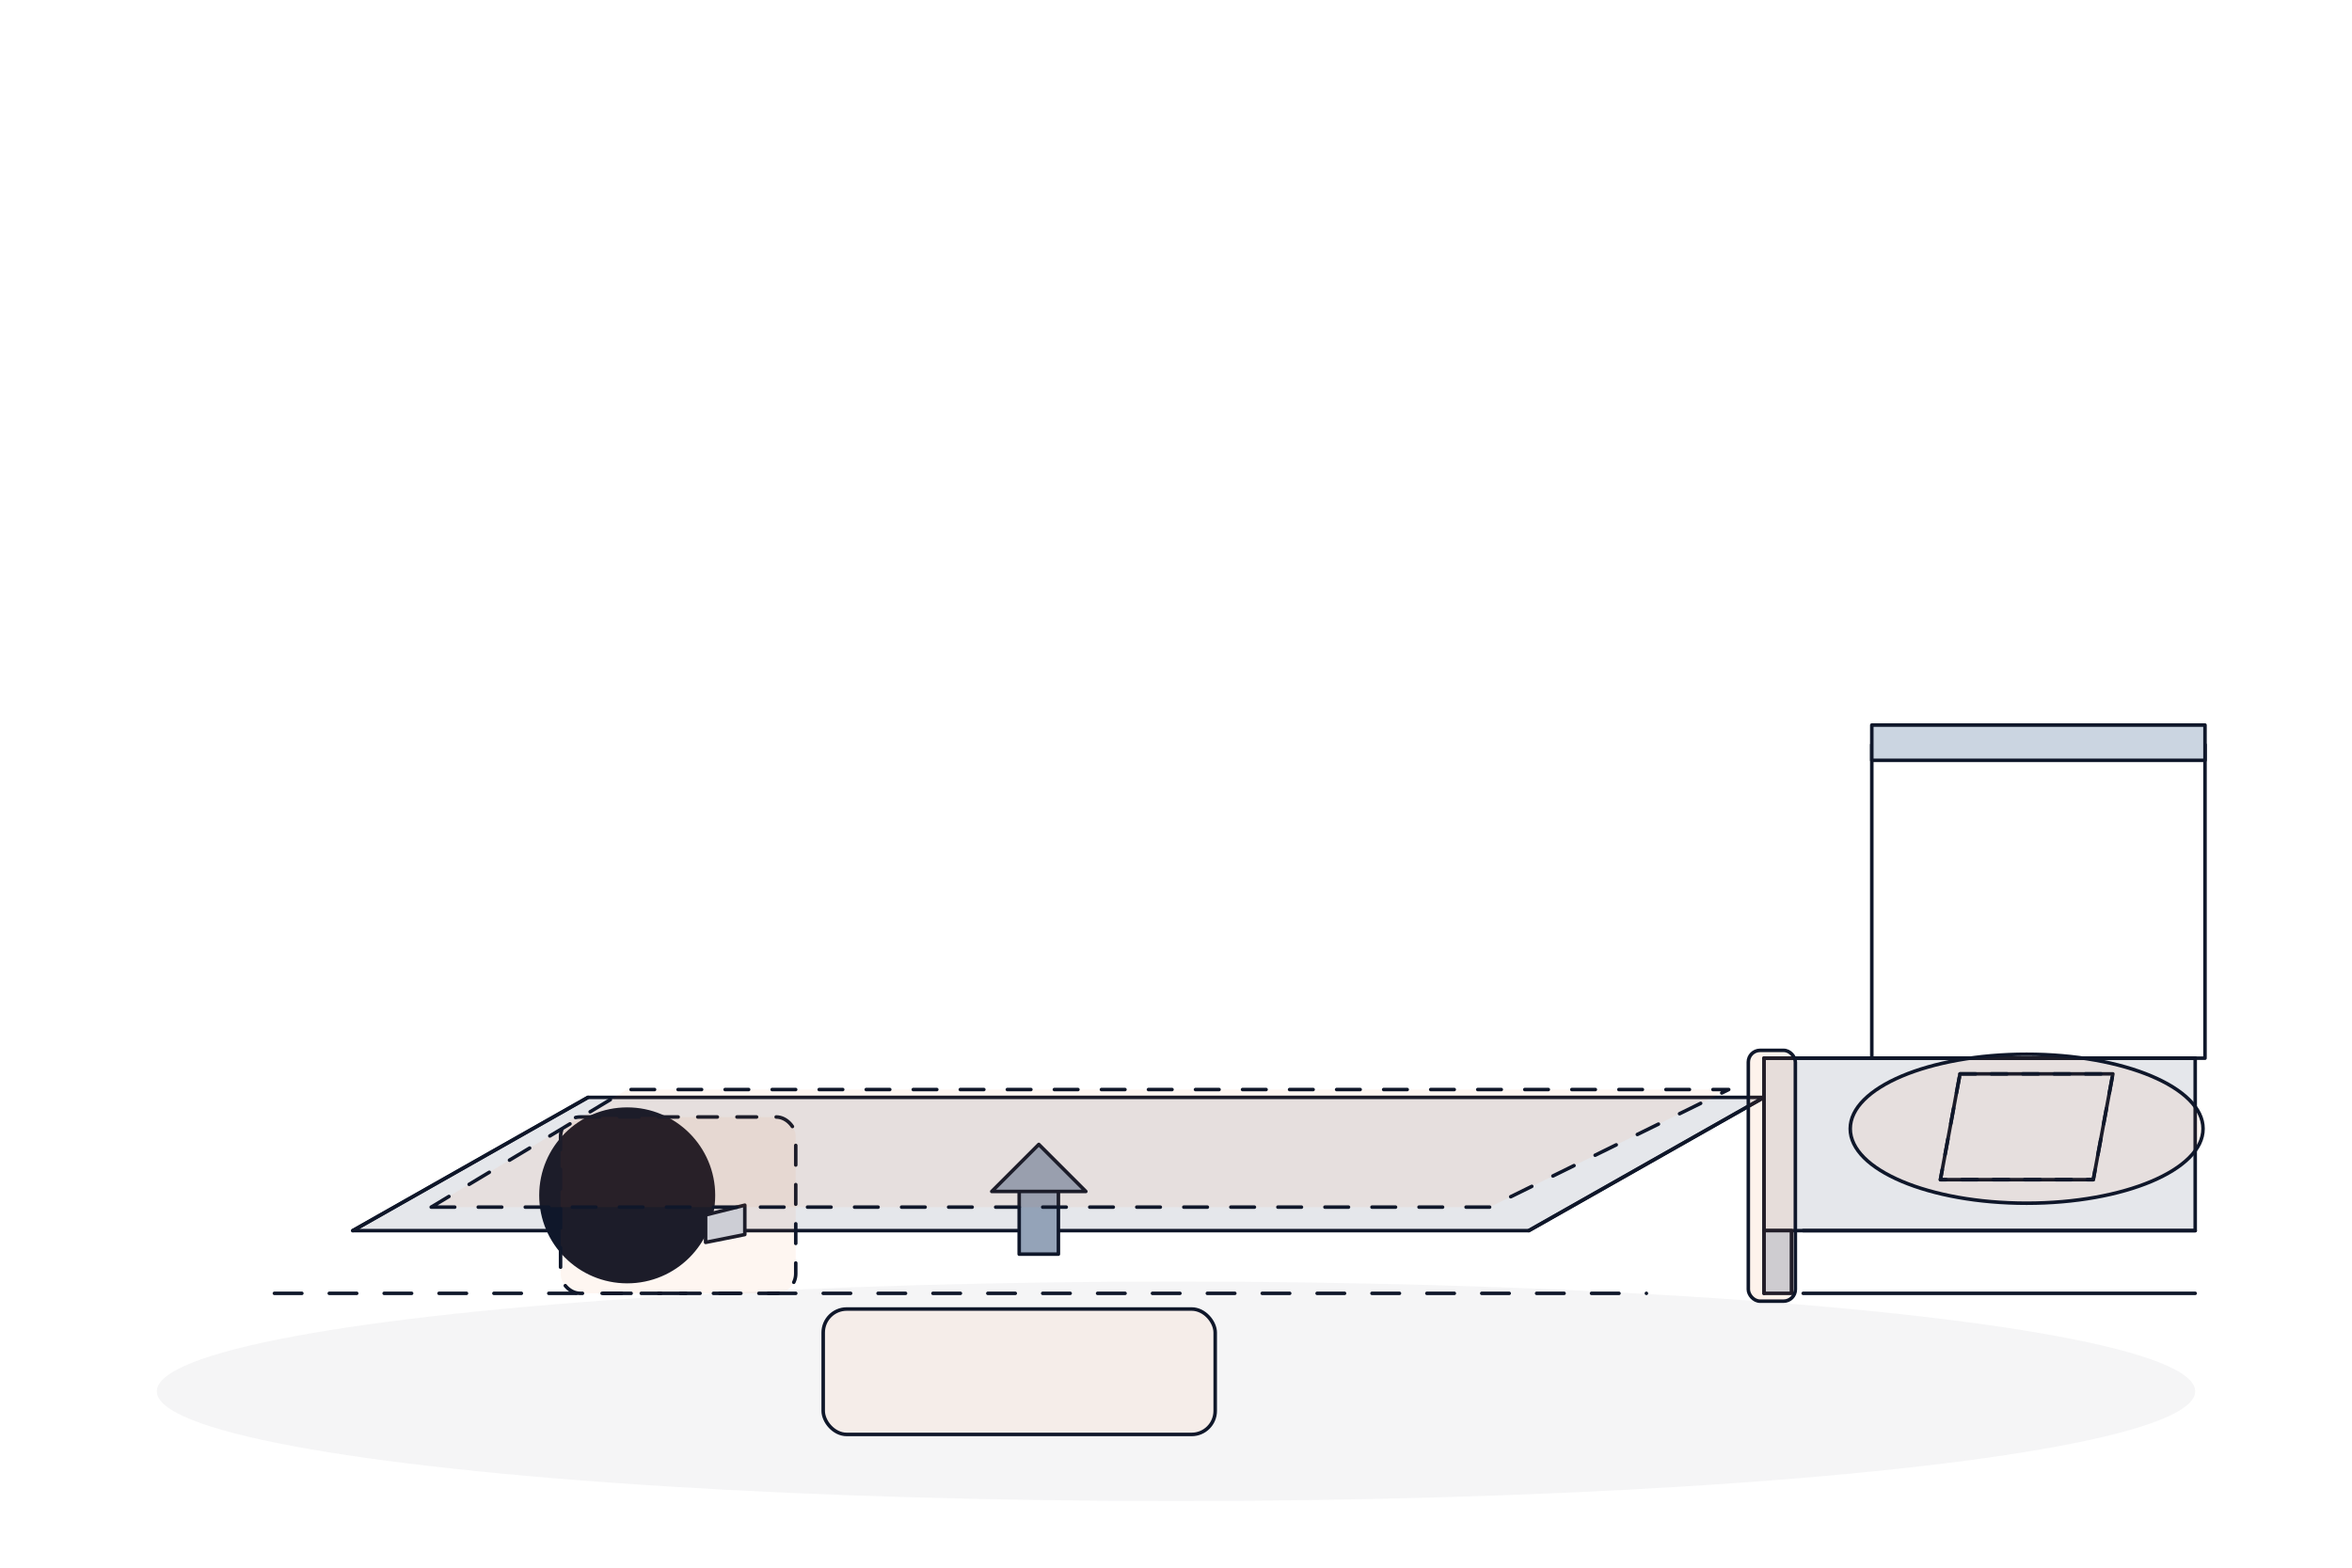 <svg xmlns="http://www.w3.org/2000/svg" width="1200" height="800" viewBox="0 0 1200 800">
  <defs>
    <style>
      .st { stroke:#0F172A; stroke-width:1.8; stroke-linecap:round; stroke-linejoin:round; }
    </style>
  </defs>

  <!-- Scene -->
  <g id="scene">
    <rect x="0" y="0" width="1200" height="800" fill="#FFFFFF"/>
    <!-- Soft ground shadow -->
    <ellipse cx="600" cy="710" rx="520" ry="56" fill="#0F172A" fill-opacity="0.04"/>
  </g>

  <!-- Ramp -->
  <g id="ramp">
    <!-- Sloped ramp surface (trapezoid rising to dock) -->
    <polygon points="180,628 780,628 900,560 300,560" fill="#E5E7EB" class="st"/>
    <!-- Ramp side curb -->
    <path d="M300 560 L180 628" fill="none" class="st"/>
    <path d="M900 560 L780 628" fill="none" class="st"/>
  </g>

  <!-- Dock edge & door -->
  <g id="dock-edge">
    <!-- Platform top surface -->
    <rect x="900" y="540" width="220" height="88" fill="#E5E7EB" class="st"/>
    <!-- Edge face -->
    <rect x="900" y="628" width="14" height="32" fill="#CBD5E1" class="st"/>
    <!-- Vertical edge line -->
    <line x1="900" y1="540" x2="900" y2="660" stroke="#0F172A" class="st"/>
    <!-- Dock door outline -->
    <rect x="955" y="380" width="170" height="160" fill="none" class="st"/>
    <rect x="955" y="370" width="170" height="18" fill="#CBD5E1" class="st"/>
    <!-- Door threshold line -->
    <line x1="900" y1="540" x2="1120" y2="540" stroke="#94A3B8" class="st"/>
  </g>

  <!-- Wheel chock zone (with wheel silhouette and chock) -->
  <g id="wheel-chock-zone">
    <!-- Wheel silhouette (parked) -->
    <circle cx="320" cy="610" r="44" fill="#0F172A" stroke="#0F172A" class="st"/>
    <!-- Axle hint -->
    <rect x="300" y="598" width="40" height="12" fill="#0F172A" stroke="#0F172A" class="st"/>
    <!-- Chock wedge -->
    <polygon points="360,620 380,615 380,630 360,634" fill="#CBD5E1" class="st"/>
    <!-- Highlight zone (dashed) -->
    <rect x="286" y="570" width="120" height="90" rx="10" fill="#F76511" fill-opacity="0.06" stroke="#F76511" stroke-dasharray="10 10" class="st"/>
  </g>

  <!-- Floor markings -->
  <g id="floor-markings">
    <!-- Aisle center line -->
    <line x1="140" y1="660" x2="840" y2="660" stroke="#CBD5E1" stroke-dasharray="14 14" class="st"/>
    <!-- Parking/approach lines near dock -->
    <line x1="920" y1="628" x2="1120" y2="628" stroke="#CBD5E1" class="st"/>
    <line x1="920" y1="660" x2="1120" y2="660" stroke="#CBD5E1" class="st"/>
    <!-- Directional arrow up the ramp -->
    <rect x="520" y="600" width="20" height="40" fill="#94A3B8" class="st"/>
    <polygon points="530,584 506,608 554,608" fill="#94A3B8" class="st"/>
  </g>

  <!-- Hazard: Ramp/Slope -->
  <g id="hazard-ramp-slope">
    <polygon points="220,616 760,616 882,556 320,556" fill="#F76511" fill-opacity="0.06" stroke="#F76511" stroke-dasharray="12 12" class="st"/>
  </g>

  <!-- Hazard: Dock Edge -->
  <g id="hazard-dock-edge">
    <rect x="892" y="536" width="24" height="128" rx="6" fill="#F76511" fill-opacity="0.08" stroke="#F76511" class="st"/>
  </g>

  <!-- Hazard: Unstable Load (on platform) -->
  <g id="hazard-unstable-load">
    <!-- Neutral tilted box -->
    <polygon points="1000,548 1078,548 1068,602 990,602" fill="#E5E7EB" class="st"/>
    <!-- Highlight ellipse -->
    <ellipse cx="1034" cy="576" rx="90" ry="38" fill="#F76511" fill-opacity="0.06" stroke="#F76511" class="st"/>
    <!-- Dashed outline accent -->
    <polygon points="1000,548 1078,548 1068,602 990,602" fill="none" stroke="#F76511" stroke-dasharray="8 8" class="st"/>
  </g>

  <!-- Hazard: Pedestrian Zone -->
  <g id="hazard-pedestrian">
    <rect x="420" y="668" width="200" height="64" rx="12" fill="#F76511" fill-opacity="0.06" stroke="#F76511" class="st"/>
  </g>
</svg>
